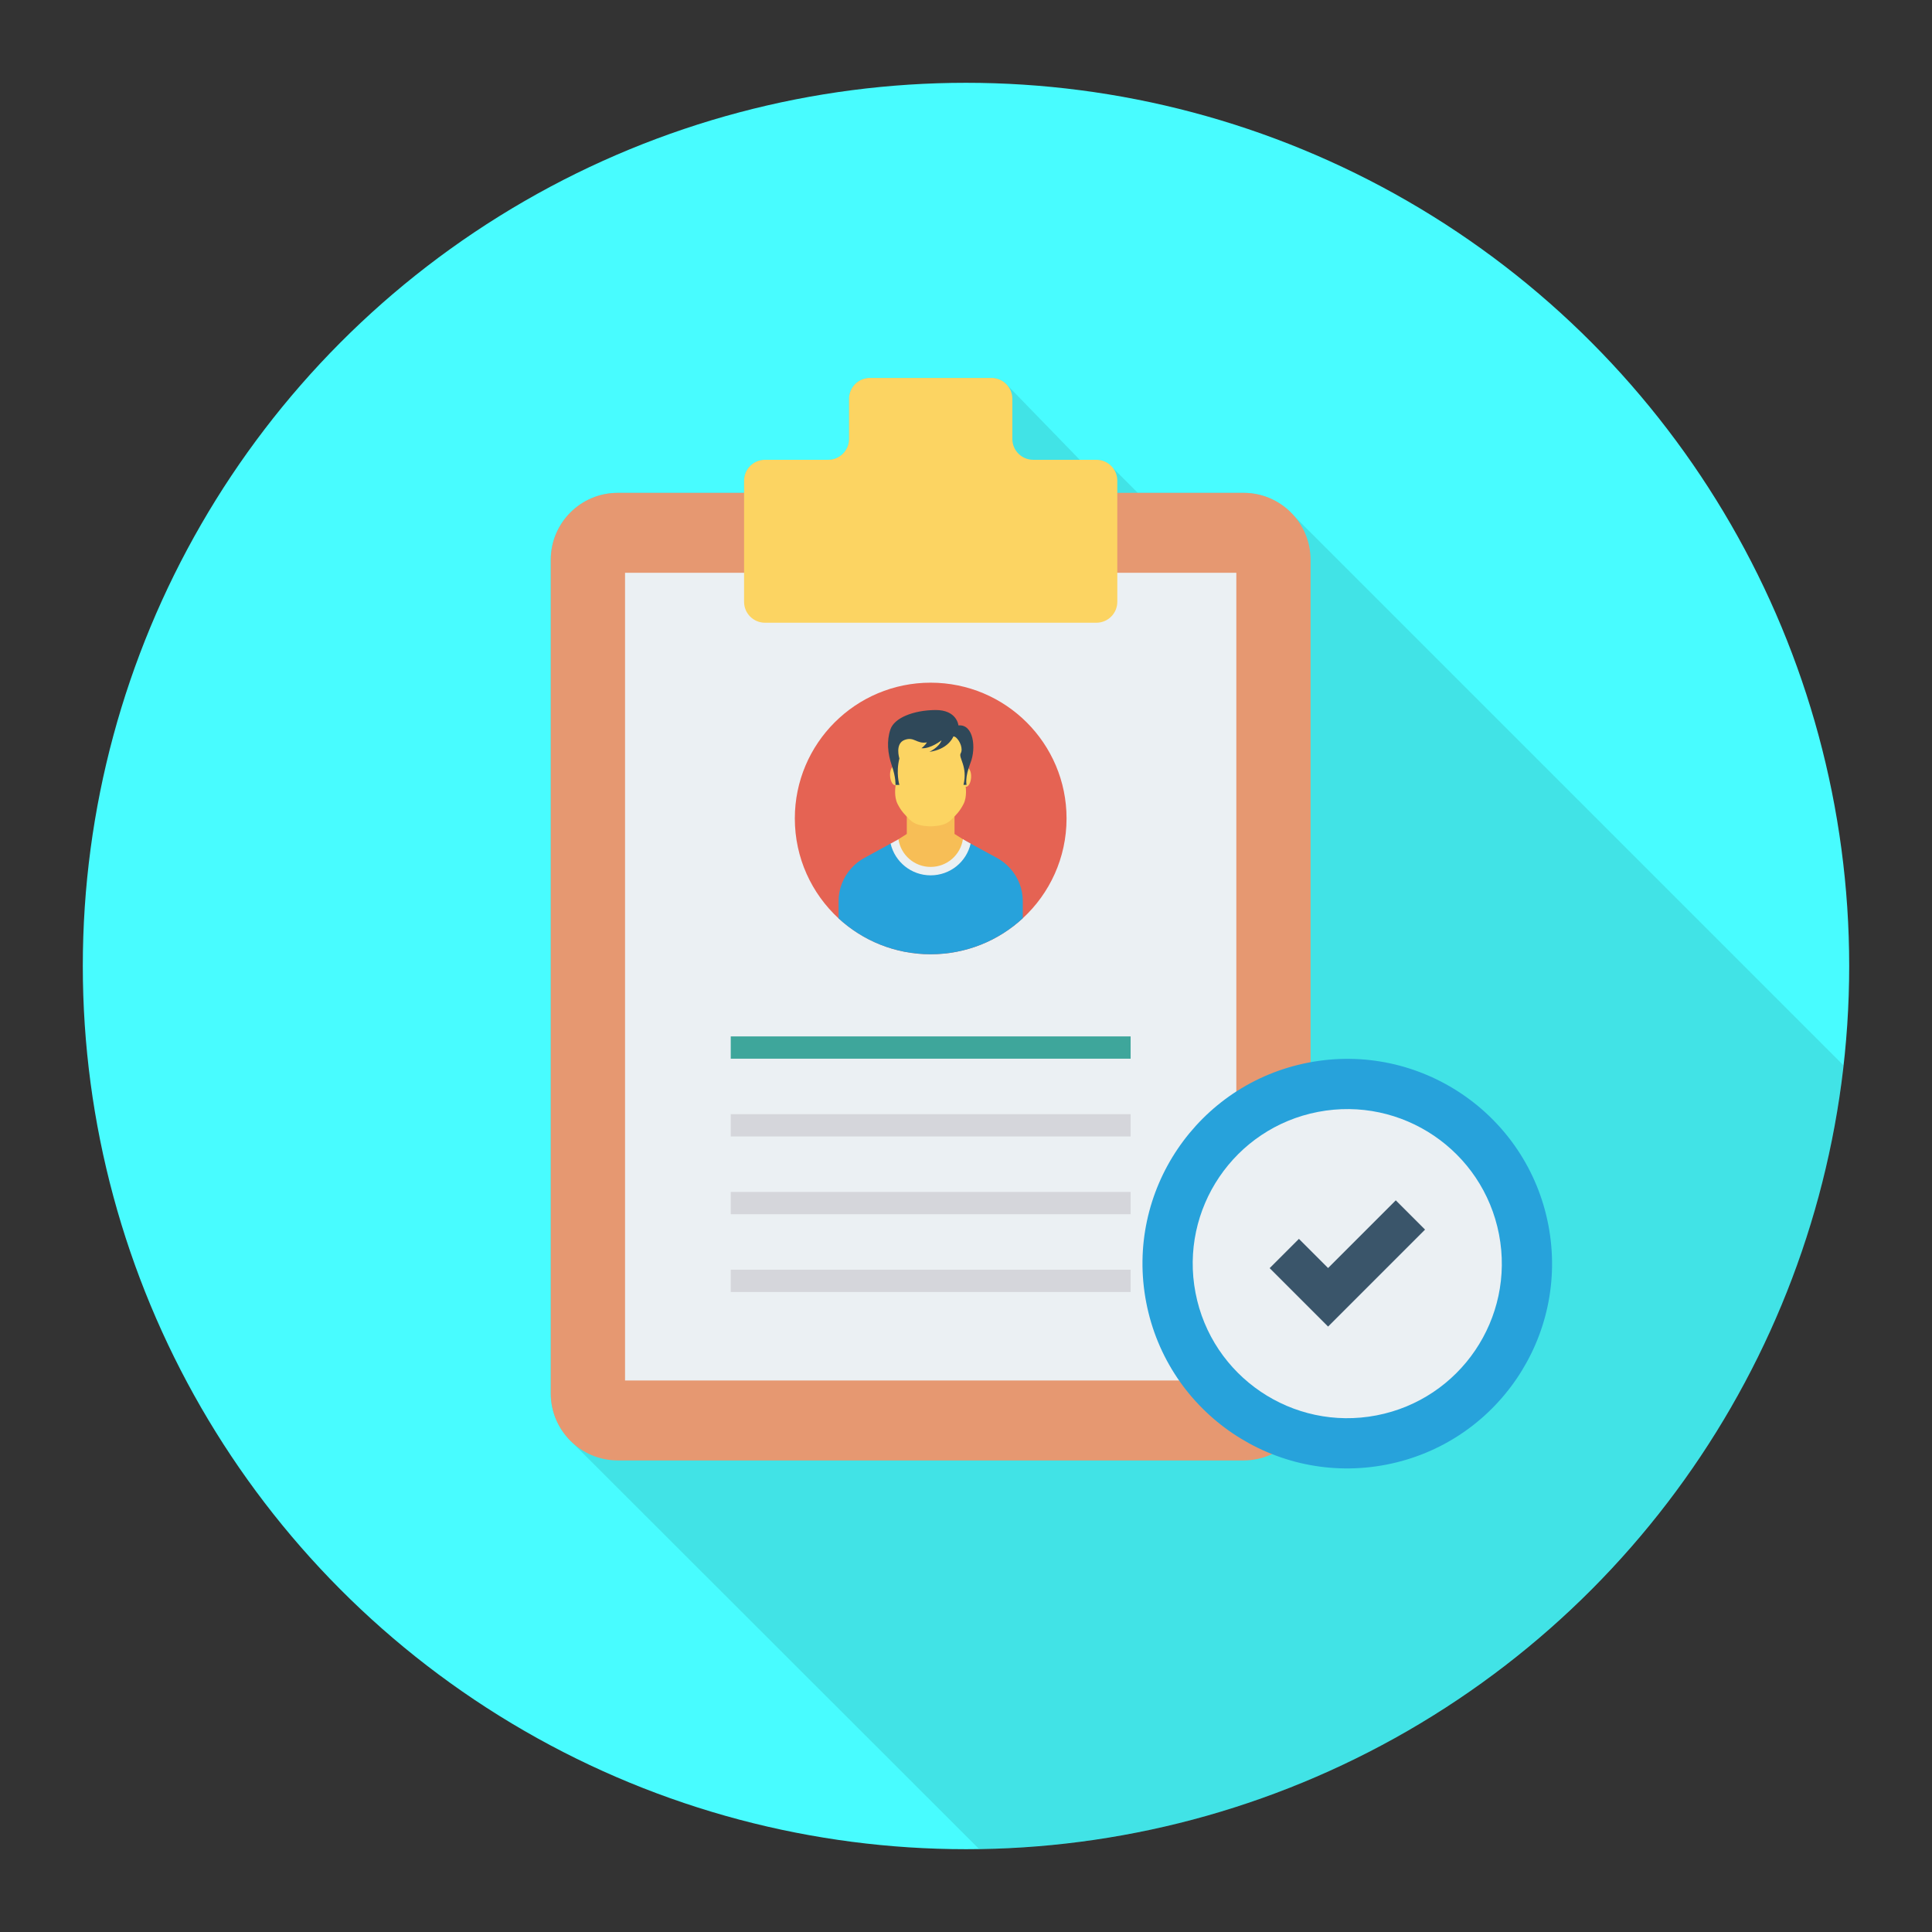 <svg enable-background="new 0 0 140 140" height="50" viewBox="0 0 140 140" width="50" xmlns="http://www.w3.org/2000/svg"><rect x="0" y="0" width="140" height="140" fill="#333333" stroke="none"/><circle cx="70" cy="70" fill="#48fcff" r="64"/><path d="m41.297 104.362c.03.03.05.06.08.08l29.562 29.535c32.484-.47 59.101-25.127 62.647-56.776l-39.809-39.809-.01.01c-.89-1.03-2.19-1.69-3.65-1.69h-7.67l-1.82-1.82c-.28-.34-.7-.57-1.18-.57h-1.2l-5.33-5.49s0-.01-.01-.01c-.28-.27-.65-.44-1.06-.44h-8.81c-.84 0-1.51.68-1.51 1.52v2.9c0 .84-.68 1.52-1.52 1.52h-4.58c-.83 0-1.51.68-1.51 1.51v.88h-9.15c-2.68 0-4.86 2.18-4.86 4.86v60.4c0 1.26.49 2.4 1.28 3.26l-.01.01z" opacity=".1"/><path d="m90.115 35.714h-45.349c-2.681 0-4.855 2.174-4.855 4.855v60.404c0 2.681 2.174 4.855 4.855 4.855h45.349c2.681 0 4.855-2.174 4.855-4.855v-60.404c0-2.681-2.174-4.855-4.855-4.855z" fill="#e69871"/><path d="m45.293 41.506h44.296v58.529h-44.296z" fill="#ebf0f3"/><path d="m79.45 33.319h-4.578c-.836 0-1.514-.678-1.514-1.514v-2.905c0-.836-.678-1.514-1.514-1.514h-8.806c-.836 0-1.514.678-1.514 1.514v2.905c0 .836-.678 1.514-1.514 1.514h-4.578c-.836 0-1.514.678-1.514 1.514v8.778c0 .836.678 1.514 1.514 1.514h24.018c.836 0 1.514-.678 1.514-1.514v-8.778c-0-.836-.678-1.514-1.514-1.514z" fill="#fcd462"/><path d="m77.286 59.31c0 2.85-1.22 5.43-3.17 7.23-1.75 1.62-4.1 2.61-6.68 2.61s-4.92-.99-6.67-2.6c-1.95-1.8-3.17-4.38-3.17-7.24 0-5.44 4.41-9.84 9.84-9.84 5.44-0 9.85 4.4 9.85 9.84z" fill="#e56353"/><path d="m69.773 60.811-.605-.379h-3.458l-.606.384-.36.536.783.94s.836.648.919.648c.084 0 .804.104.867.104.063 0 .627.063.815-.042.188-.104.574-.376.668-.407.094-.031.742-.648.773-.689.031-.042.431-.815.431-.815z" fill="#f7be56"/><path d="m65.71 57.077h3.458v4.704h-3.458z" fill="#f7be56"/><path d="m74.116 65.3v1.24c-1.75 1.62-4.1 2.61-6.68 2.61s-4.92-.99-6.67-2.6v-1.25c0-.88.33-1.73.93-2.39.26-.29.57-.54.92-.73l1.92-1.05.1-.05c.04.07.09.15.14.22.1.17.22.33.34.49.2.26.43.5.68.71.02.01.04.02.06.04.06.04.11.08.17.12.22.14.46.25.72.31.02.01.03.01.05.01.14.04.29.06.44.06h.06.02c.64-.01 1.25-.27 1.76-.67.16-.13.31-.27.45-.43.02-.02.04-.05.07-.08 0 0 .01-.01.02-.03.2-.23.36-.48.48-.74.01-.03.02-.05.03-.08l.21.12 1.93 1.05c.34.19.66.44.92.73.6.66.93 1.51.93 2.39z" fill="#27a2db"/><g fill="#fcd462"><ellipse cx="70.035" cy="56.275" rx=".683" ry=".328" transform="matrix(.072 -.997 .997 .072 8.893 122.105)"/><ellipse cx="64.83" cy="56.275" rx=".328" ry=".683" transform="matrix(.997 -.072 .072 .997 -3.86 4.782)"/><path d="m69.975 56.994-.102-3.008-.357-.97-2.084-.562-2.084.562-.357.97-.102 3.008s-.119.731.153 1.265c.272.534.526.778.883 1.134s.823.466 1.507.488c.684-.022 1.15-.132 1.507-.488s.611-.6.883-1.134.153-1.265.153-1.265z"/></g><path d="m70.126 61.01-.09-.05-.26-.15c-.17 1.14-1.15 2.01-2.34 2.01-1.18 0-2.16-.87-2.33-2l-.26.14-.21.12-.1.05c.31 1.32 1.49 2.3 2.9 2.3 1.42 0 2.6-.98 2.9-2.3z" fill="#ebf0f3"/><path d="m69.453 52.568s-.101-1.135-1.684-1.117c-1.582.018-2.961.567-3.245 1.401-.284.833-.203 1.738.101 2.624.304.887.264 1.401.264 1.401h.284s-.264-.869 0-1.915c0 0-.345-1.082.385-1.348.696-.253.859.313 1.61.182-.143.241-.398.423-.398.423.666.057 1.458-.574 1.458-.574-.172.505-.884.838-.884.838 1.258-.177 1.657-.915 1.746-1.125.071.013.132.037.18.078.304.266.527.833.345 1.152-.183.319.527.94.203 2.287h.223s-.142-.514.284-1.596c.426-1.082.223-2.819-.872-2.713z" fill="#2f4859"/><path d="m52.953 75.102h28.976v1.615h-28.976z" fill="#3ea69b"/><g fill="#d5d6db"><path d="m52.953 80.737h28.976v1.615h-28.976z"/><path d="m52.953 86.372h28.976v1.615h-28.976z"/><path d="m52.953 92.008h28.976v1.615h-28.976z"/></g><ellipse cx="97.634" cy="91.554" fill="#27a2db" rx="14.837" ry="14.837" transform="matrix(.982 -.189 .189 .982 -15.552 20.115)"/><ellipse cx="97.634" cy="91.554" fill="#ebf0f3" rx="11.198" ry="11.198" transform="matrix(.982 -.189 .189 .982 -15.552 20.115)"/><path d="m96.238 96.128-4.234-4.234 2.121-2.121 2.113 2.113 4.906-4.906 2.121 2.121z" fill="#3a556a"/></svg>